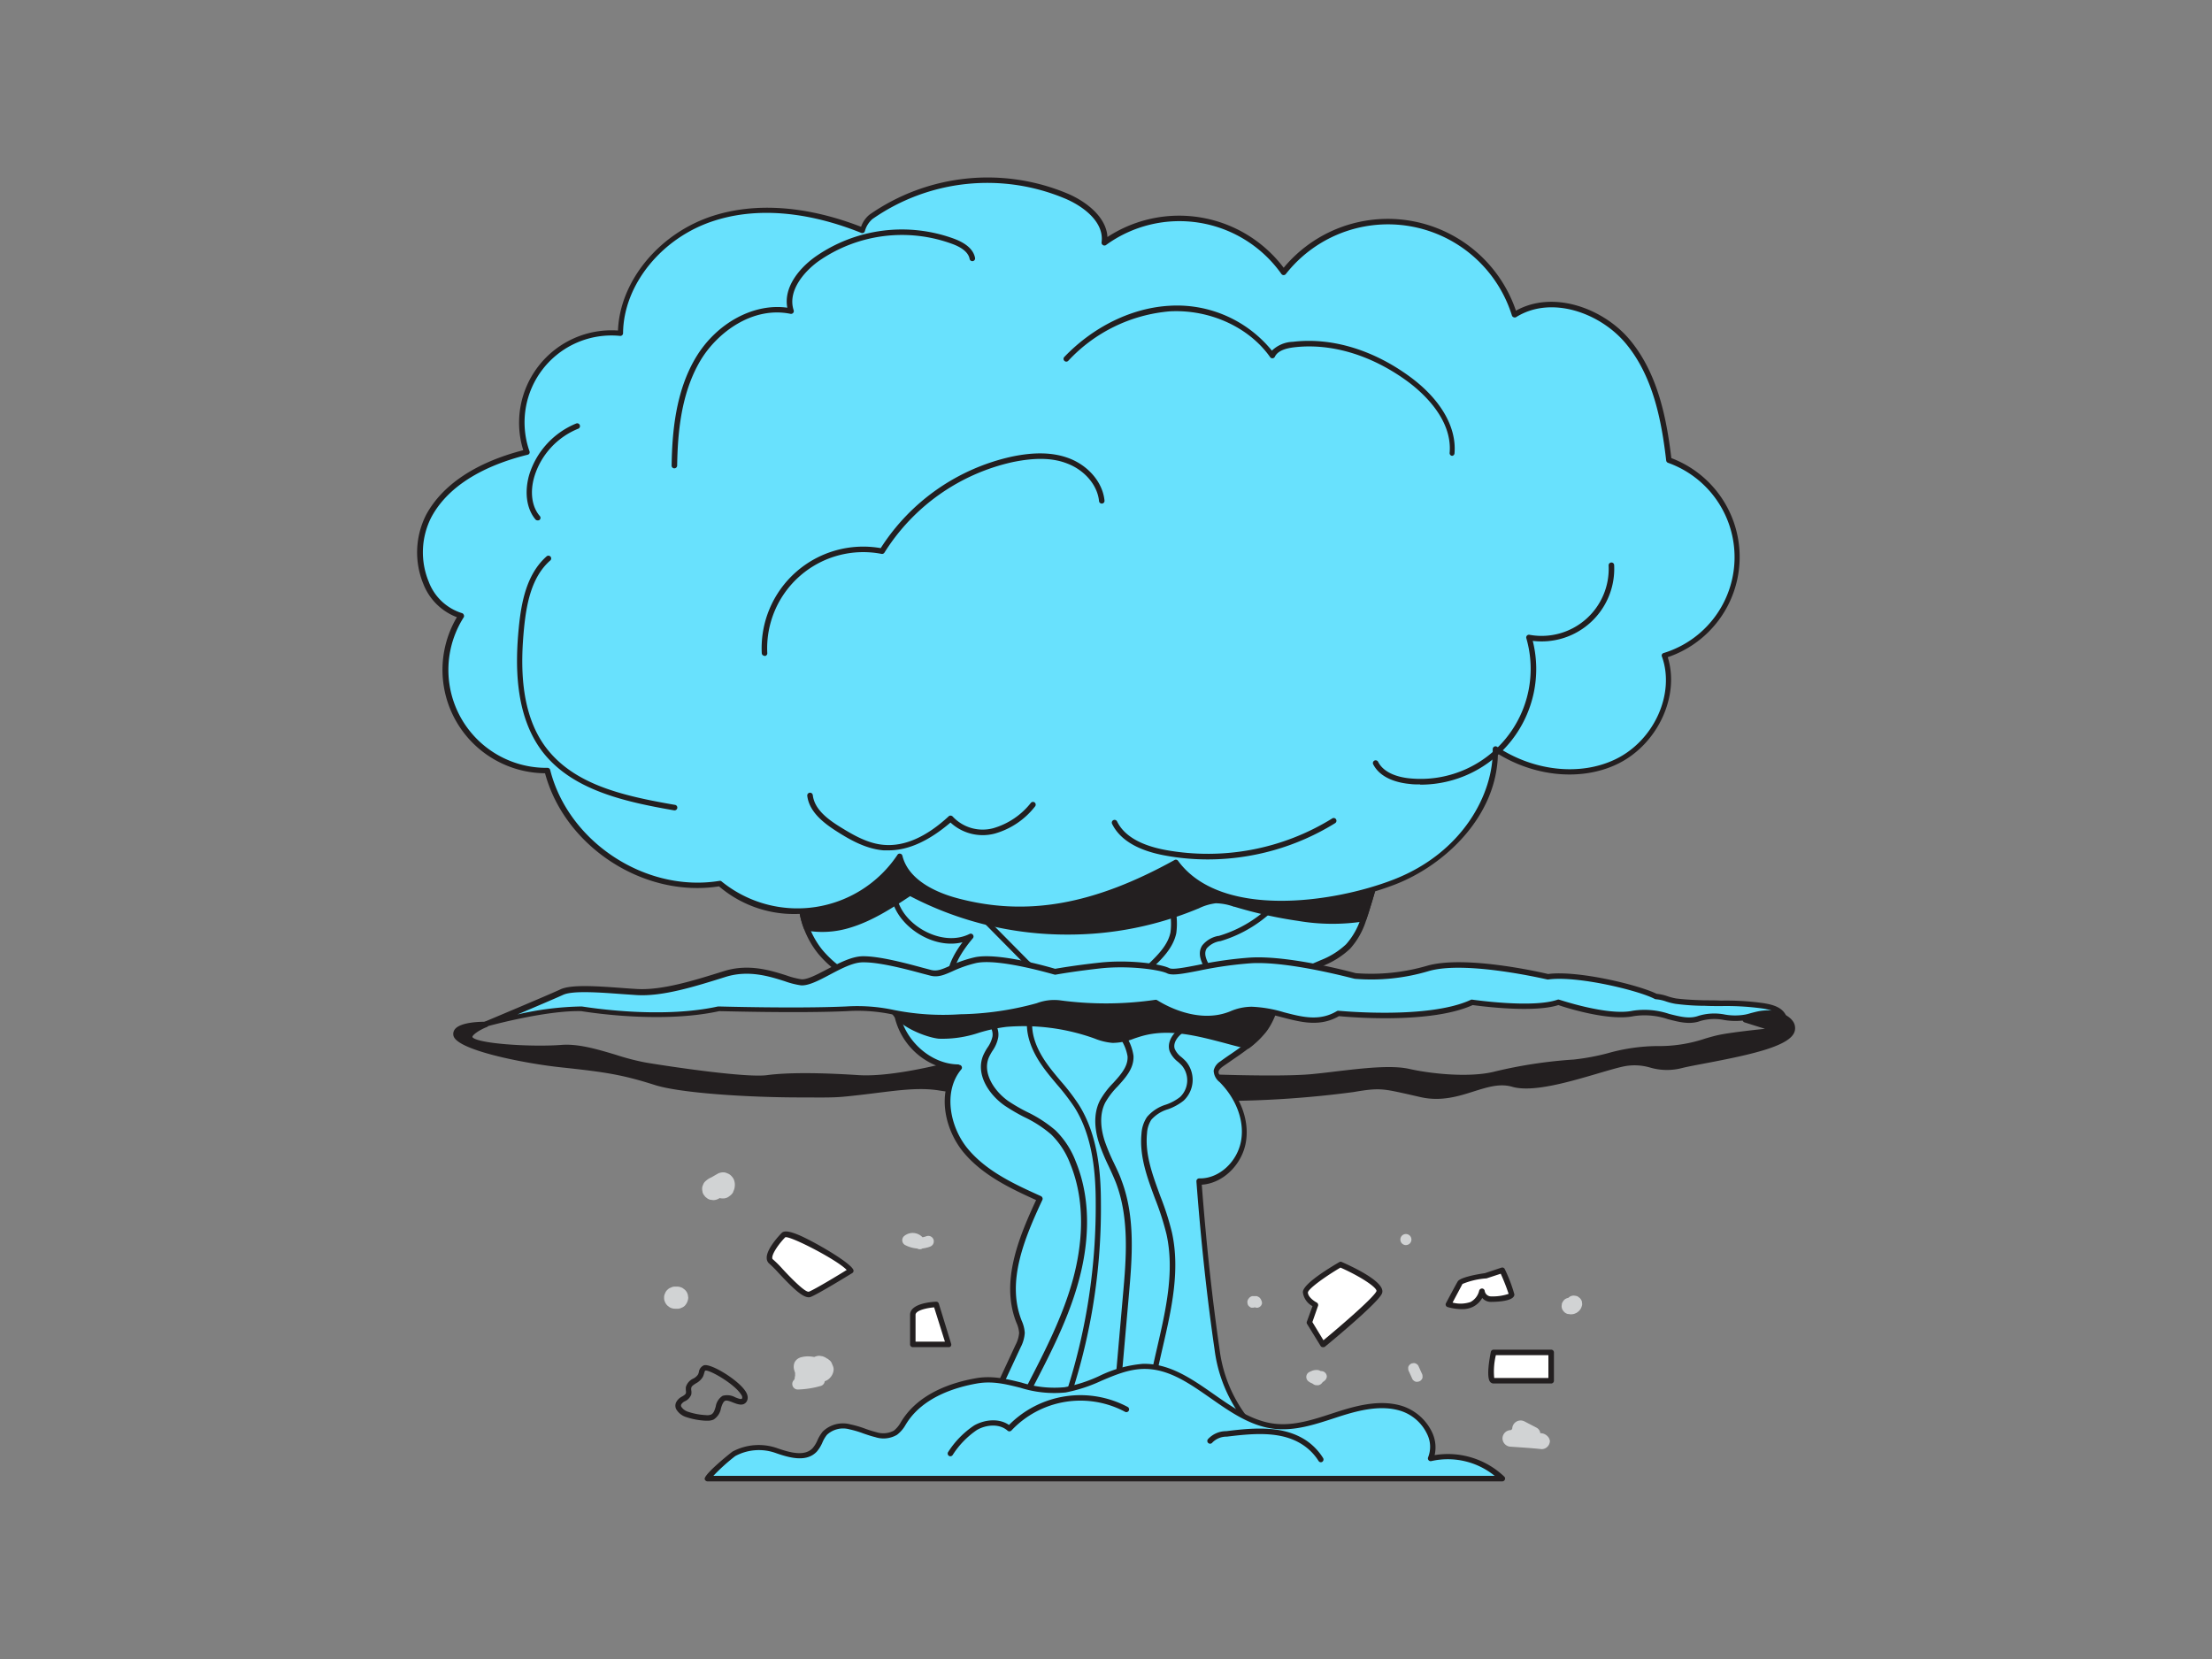 <svg xmlns="http://www.w3.org/2000/svg" viewBox="0 0 400 300"><rect x="0" y="0" width="400" height="300" fill="#808080" stroke="none"/><g id="_376_explosion_flatline" data-name="#376_explosion_flatline"><path d="M217.61,194.72s13.89.56,19.71,0,13.32-1.88,17.45-.94,11.27,1.61,15.77.43a82.78,82.78,0,0,1,14.08-2.12c4.69-.37,9.95-2.63,15-2.44s8.63-1.5,11.45-2.06,10.51-1.32,10.51-1.32l-6-1.87-.19-2.15s9.39.64,8.64,4-15.58,5.26-20.09,6.39-6-1.13-10.13-.38-15.31,5.2-20.28,3.75-9.76,3.38-16.51,1.88-6.95-1.88-12.39-.94-23.84,2.28-29.47,1.23S217.61,194.72,217.61,194.72Z" fill="#231f20"/><path d="M221.68,199.09a40.67,40.67,0,0,1-6.6-.39c-1.1-.21-2.36-.56-2.41-1.47-.07-1.32,3-2.44,4.79-3l.17,0c.14,0,13.92.56,19.64,0,1.33-.13,2.75-.29,4.19-.47,5-.59,10.16-1.2,13.42-.46,3.7.84,10.89,1.66,15.53.44a84,84,0,0,1,14.17-2.14,41.71,41.71,0,0,0,6.1-1.13,33.9,33.9,0,0,1,9-1.31,26,26,0,0,0,8.72-1.37c.93-.27,1.8-.52,2.62-.68,1.83-.37,5.63-.81,8.14-1.07l-3.69-1.16a.51.51,0,0,1-.35-.43l-.19-2.14a.5.5,0,0,1,.15-.4.49.49,0,0,1,.39-.15c.71.05,7,.54,8.69,2.84a2.15,2.15,0,0,1,.4,1.79c-.61,2.72-7.68,4.28-16.17,5.89-1.76.33-3.29.62-4.29.87a10.81,10.81,0,0,1-5.7-.1,10,10,0,0,0-4.46-.27c-1.16.21-2.89.72-4.9,1.31-5.31,1.56-11.92,3.51-15.6,2.43-2.23-.64-4.41.05-6.93.84-2.76.88-5.89,1.86-9.56,1.05l-2.36-.54c-4.52-1-5.21-1.19-9.84-.39A184.62,184.62,0,0,1,221.68,199.09Zm-8-1.9a3.37,3.37,0,0,0,1.59.52c5.59,1,24.08-.33,29.29-1.23,4.83-.83,5.65-.64,10.23.41l2.35.53c3.41.76,6.28-.15,9.05-1,2.57-.81,5-1.57,7.5-.85,3.41,1,10.14-1,15.05-2.43,2-.6,3.79-1.11,5-1.33a10.94,10.94,0,0,1,4.86.27,9.86,9.86,0,0,0,5.24.11c1-.26,2.57-.55,4.35-.89,5.19-1,14.86-2.82,15.37-5.11a1.13,1.13,0,0,0-.22-1c-1.11-1.48-5.27-2.18-7.38-2.39l.11,1.22,5.69,1.78a.5.5,0,0,1-.1,1c-.08,0-7.71.76-10.47,1.31-.77.15-1.62.4-2.53.66a27.26,27.26,0,0,1-9,1.41,33.26,33.26,0,0,0-8.71,1.28,43,43,0,0,1-6.25,1.16,82.46,82.46,0,0,0-14,2.11c-4.82,1.26-12.21.43-16-.43-3.1-.7-8.17-.1-13.08.48-1.45.17-2.88.34-4.21.47-5.55.53-18.52.05-19.7,0-2,.62-3.9,1.55-4,2Z" fill="#231f20"/><path d="M171.24,192.59s-9.57,2.63-16,2.26-12.58-.49-16.52,0-17.64-1.54-22.15-2.29-10.32-3.53-15-3.17-13.52,0-16-1.14,2.06-3,2.06-3-5.58-.09-5.23,1.88,11,4.51,18.94,5.35,11,1.27,17.17,3.24,26.61,2.62,33.93,1.94,12.67-1.94,17.6-1.1a92.2,92.2,0,0,0,11.12,1l-11.12-6" fill="#231f20"/><path d="M144.66,198.45c-9.22,0-21.61-.77-26.22-2.24-6.07-1.93-9.14-2.36-17.08-3.21-6.52-.7-18.9-3.11-19.37-5.76a1.38,1.38,0,0,1,.32-1.18c1.13-1.32,5-1.3,5.41-1.29a.5.5,0,0,1,.19,1c-1.29.53-2.48,1.37-2.48,1.74,0,.07.13.2.43.34,2.2,1,10.71,1.48,15.71,1.1,3.05-.23,6.48.8,9.8,1.79a43.58,43.58,0,0,0,5.33,1.39c4.84.81,18.24,2.79,22,2.29,3.52-.47,9.11-.49,16.62,0,5.2.31,12.68-1.45,15-2l-.48-.26a.51.51,0,0,1-.2-.68.49.49,0,0,1,.67-.2l11.13,6a.5.5,0,0,1,.24.57.5.5,0,0,1-.49.37,92.78,92.78,0,0,1-11.2-1c-3.43-.59-7-.14-11.55.43-1.86.23-3.79.47-5.91.67S147.81,198.45,144.66,198.45Zm-56.78-9.07A81.06,81.06,0,0,0,101.47,192c8,.86,11.12,1.3,17.27,3.26,6,1.9,26.23,2.62,33.73,1.92,2.11-.19,4-.43,5.89-.67,4.44-.55,8.27-1,11.84-.42a83.85,83.85,0,0,0,8.88.9l-7.5-4a.56.56,0,0,1-.2.12c-.4.1-9.73,2.65-16.12,2.27-7.45-.44-13-.43-16.42,0-4.7.62-22.12-2.26-22.3-2.29a48.68,48.68,0,0,1-5.46-1.42c-3.23-1-6.57-2-9.44-1.75A68.76,68.76,0,0,1,87.88,189.38Zm-2.34-3.49a4.58,4.58,0,0,0-2.47.82.38.38,0,0,0-.09.35c.06.35.72.78,1.82,1.25a1.13,1.13,0,0,1-.37-.85A2.3,2.3,0,0,1,85.54,185.89Z" fill="#231f20"/><path d="M247.26,164.09c-.2.66-.41,1.33-.64,2a13.29,13.29,0,0,1-2.82,5,14.76,14.76,0,0,1-4.73,3c-1.29.57-2.6,1.1-3.92,1.58a57.46,57.46,0,0,1-5.73,1.77c1.89,2.59,1,6.38-1,8.88a16.42,16.42,0,0,1-2.93,2.78c-1.46,1.13-3,2.13-4.53,3.23a2.1,2.1,0,0,0-1,1.32c-.07.66.47,1.21.94,1.68,2.81,2.84,4.65,6.89,4,10.84s-4.1,7.52-8.1,7.44c.77,10.13,1.81,20.31,3.27,30.36a25.77,25.77,0,0,0,12.16,18.8,6.24,6.24,0,0,1,2.1,1.89c-18.52,0-37,.37-55.61.37-2.83.1-5.67.23-8.5.32,3.6-.6,5.66-4.33,7.19-7.65q3.33-7.14,6.64-14.28a6,6,0,0,0,.71-2.41,7.1,7.1,0,0,0-.65-2.36c-2.64-7.16.65-15,3.89-21.91-4.93-2.23-10-4.59-13.47-8.78s-4.58-10.77-1.11-14.92c-5.43.06-10.26-4.52-11.28-9.75a9.92,9.92,0,0,1,0-4.27,21.12,21.12,0,0,1-2.5-.33,19.22,19.22,0,0,1-11.4-6.61,16,16,0,0,1-2.44-4.32,14.67,14.67,0,0,1,0-10.73l2.69-8.07c2.17-6,6.8-10.86,12.17-14.28s11.5-5.49,17.66-7.11c11.65-3.09,23.89-4.7,35.79-2.75s23.46,7.72,30.75,17.32a20.93,20.93,0,0,1,4.2,8.64C250,155.24,248.6,159.77,247.26,164.09Z" fill="#68e1fd"/><path d="M170.25,265.87a.5.5,0,0,1-.5-.45.5.5,0,0,1,.42-.54c3.26-.55,5.2-3.87,6.82-7.37q3.33-7.14,6.64-14.28a5.69,5.69,0,0,0,.66-2.2,5.48,5.48,0,0,0-.49-1.85l-.13-.33c-2.6-7.07.34-14.65,3.69-21.84-4.61-2.09-9.73-4.5-13.19-8.71-3.19-3.91-4.74-10.25-1.69-14.78a12.59,12.59,0,0,1-10.8-10.11,10.35,10.35,0,0,1-.07-3.92,19.08,19.08,0,0,1-2-.29,19.62,19.62,0,0,1-11.7-6.79A16.48,16.48,0,0,1,145.4,168a15.23,15.23,0,0,1,0-11.1l2.68-8c2-5.59,6.42-10.75,12.37-14.54s12.63-5.81,17.8-7.17c13.58-3.61,25.36-4.51,36-2.76,12.89,2.1,24.22,8.48,31.07,17.51a21.25,21.25,0,0,1,4.29,8.85c.85,4.67-.61,9.38-1.89,13.53-.2.66-.42,1.34-.65,2a13.84,13.84,0,0,1-2.93,5.24,15.35,15.35,0,0,1-4.89,3.09c-1.32.58-2.65,1.12-4,1.59-1.67.61-3.39,1.15-5.11,1.61,1.53,2.78.52,6.48-1.4,8.88a16.73,16.73,0,0,1-3,2.87c-.83.65-1.72,1.26-2.58,1.85-.66.46-1.31.91-2,1.38-.37.28-.77.6-.81,1s.42.9.79,1.28c3.21,3.24,4.77,7.45,4.18,11.27-.65,4.21-4.19,7.62-8,7.85.83,10.86,1.89,20.61,3.22,29.8a25.29,25.29,0,0,0,11.92,18.44,6.81,6.81,0,0,1,2.26,2,.49.49,0,0,1,0,.52.48.48,0,0,1-.44.27c-9.25,0-18.66.09-27.76.18s-18.56.19-27.85.19l-3.56.14-4.92.18Zm3.2-73.31a.49.49,0,0,1,.45.29.47.47,0,0,1-.07.53c-3.34,4-2.05,10.4,1.12,14.28,3.42,4.18,8.66,6.55,13.29,8.64a.53.53,0,0,1,.26.29.46.46,0,0,1,0,.38c-3.34,7.14-6.4,14.68-3.87,21.53l.12.32a6.26,6.26,0,0,1,.56,2.2,6.48,6.48,0,0,1-.75,2.63l-6.65,14.28c-1.26,2.74-2.73,5.38-4.87,6.84l2.13-.08,3.58-.14c9.31,0,18.74-.09,27.86-.19,8.75-.08,17.79-.17,26.7-.18a6.29,6.29,0,0,0-1.28-1,26.23,26.23,0,0,1-12.4-19.16c-1.36-9.36-2.44-19.3-3.28-30.39a.49.49,0,0,1,.14-.38.48.48,0,0,1,.37-.16c3.61.1,7-3.08,7.6-7,.54-3.5-.92-7.39-3.91-10.41a2.73,2.73,0,0,1-1.08-2.08,2.59,2.59,0,0,1,1.21-1.67c.65-.48,1.31-.94,2-1.4.85-.59,1.73-1.19,2.54-1.83A15.82,15.82,0,0,0,228,186c1.82-2.28,2.75-5.86,1-8.28a.47.47,0,0,1-.07-.46.5.5,0,0,1,.35-.31c1.91-.49,3.82-1.08,5.68-1.76,1.28-.46,2.58-1,3.89-1.57a14.13,14.13,0,0,0,4.57-2.87,13,13,0,0,0,2.71-4.86c.23-.66.43-1.32.63-2h0c1.26-4,2.68-8.62,1.87-13.05a20.23,20.23,0,0,0-4.11-8.43c-6.7-8.82-17.79-15.06-30.43-17.13-10.5-1.72-22.14-.82-35.58,2.74-5.11,1.35-11.72,3.36-17.52,7.05s-10,8.66-12,14l-2.69,8.06a14.27,14.27,0,0,0,0,10.39,15.33,15.33,0,0,0,2.36,4.19,18.61,18.61,0,0,0,11.1,6.43,20.81,20.81,0,0,0,2.45.32.47.47,0,0,1,.36.2.51.51,0,0,1,.09.41,9.42,9.42,0,0,0,0,4.06c1,5.18,5.79,9.35,10.69,9.35Z" fill="#231f20"/><path d="M163.61,166.12c2.86,3.38,8,5.16,11.92,3.22-2.43,2.86-5,6.85-3.05,10.07,1,1.66,2.91,2.49,4.55,3.51s3.25,2.7,3,4.61c-.2,1.3-1.2,2.3-1.71,3.51-1.3,3.07,1,6.56,3.69,8.47s6,3,8.47,5.27a15.3,15.3,0,0,1,3.57,5.48c2.7,6.58,2.42,14.07.59,20.93s-5.11,13.24-8.37,19.55l-6.05,11.71q14.63.6,29.25.54l-1.84-1.36c-1.28-12.95,6.63-25.85,3.83-38.56-1.35-6.1-5.14-11.83-4.51-18.06a5.6,5.6,0,0,1,.87-2.71c1.36-1.88,4.17-2,5.91-3.52a4.66,4.66,0,0,0,.38-6.37c-.72-.81-1.76-1.4-2.12-2.43-.48-1.36.53-2.84,1.74-3.63s2.67-1.18,3.85-2a6.09,6.09,0,0,0,1.92-7.21c-.87-1.94-2.82-4-1.68-5.82a4.58,4.58,0,0,1,2.7-1.53,23,23,0,0,0,13-9.9,17.36,17.36,0,0,0,1-16.05,22,22,0,0,0-6.3-7.38A28.93,28.93,0,0,0,214.05,130c-10.05-1.28-19.57,4.17-29.41,6.57-6.14,1.5-12.57,1.57-16.42,7-3.29,4.67-8.07,12.83-6.53,18.87A9.1,9.1,0,0,0,163.61,166.12Z" fill="#68e1fd"/><path d="M206.6,263.49c-8.78,0-17.66-.18-26.43-.54a.49.49,0,0,1-.41-.25.48.48,0,0,1,0-.48l6-11.71c3.2-6.2,6.51-12.6,8.34-19.45,1.41-5.32,2.46-13.21-.57-20.61a14.73,14.73,0,0,0-3.45-5.31,21.68,21.68,0,0,0-4.86-3.14,33.68,33.68,0,0,1-3.56-2.08c-2.86-2-5.29-5.69-3.86-9.08a10,10,0,0,1,.77-1.4,5.4,5.4,0,0,0,.9-2c.3-2-2-3.67-2.73-4.11l-1-.62a9.54,9.54,0,0,1-3.69-3.06c-1.46-2.42-.79-5.53,2-9.26-4,1-8.4-1.12-10.81-4h0a9.63,9.63,0,0,1-2-3.83c-1.61-6.33,3.45-14.8,6.61-19.28s8-5.47,13-6.46c1.21-.24,2.47-.49,3.69-.78,3.06-.75,6.15-1.82,9.14-2.85,6.61-2.28,13.44-4.63,20.45-3.74A29.48,29.48,0,0,1,228.53,136a22.16,22.16,0,0,1,6.44,7.55,17.74,17.74,0,0,1-1,16.52,23.62,23.62,0,0,1-13.32,10.13l-.1,0a4.07,4.07,0,0,0-2.33,1.29c-.69,1.09.08,2.41.89,3.81.29.51.59,1,.83,1.54a6.59,6.59,0,0,1-2.09,7.81,11.3,11.3,0,0,1-2.13,1.15,12.25,12.25,0,0,0-1.73.9c-1.06.69-1.93,1.95-1.55,3a3.86,3.86,0,0,0,1.21,1.47,10.16,10.16,0,0,1,.82.78,5.17,5.17,0,0,1-.43,7.08,9.73,9.73,0,0,1-2.84,1.56,6.45,6.45,0,0,0-3,1.89,5,5,0,0,0-.78,2.46c-.39,3.87,1,7.51,2.4,11.36a49.46,49.46,0,0,1,2.1,6.55c1.53,6.92-.1,14-1.67,20.82-1.33,5.77-2.7,11.73-2.17,17.57l1.66,1.22a.52.52,0,0,1,.18.56.51.51,0,0,1-.47.35ZM181,262c8.94.36,18,.53,26.93.51l-.63-.46a.52.52,0,0,1-.2-.35c-.6-6.08.81-12.19,2.17-18.11,1.55-6.73,3.15-13.68,1.67-20.39a49.27,49.27,0,0,0-2.06-6.41c-1.41-3.79-2.87-7.7-2.46-11.81a6,6,0,0,1,1-3,7.28,7.28,0,0,1,3.42-2.23,8.71,8.71,0,0,0,2.56-1.38,4.17,4.17,0,0,0,.34-5.66,8,8,0,0,0-.73-.7,4.71,4.71,0,0,1-1.49-1.89c-.58-1.65.6-3.35,1.94-4.22a14.44,14.44,0,0,1,1.87-1,10.66,10.66,0,0,0,1.95-1.05,5.55,5.55,0,0,0,1.77-6.59c-.22-.47-.49-.94-.78-1.45-.89-1.52-1.89-3.25-.87-4.84a4.83,4.83,0,0,1,2.87-1.72l.1,0a22.59,22.59,0,0,0,12.76-9.68,16.74,16.74,0,0,0,1-15.57,21.35,21.35,0,0,0-6.16-7.21A28.56,28.56,0,0,0,214,130.5c-6.78-.86-13.5,1.46-20,3.7-3,1-6.13,2.11-9.23,2.87-1.25.3-2.51.55-3.74.79-4.85.95-9.43,1.84-12.39,6s-8,12.53-6.46,18.46A8.6,8.6,0,0,0,164,165.8h0c2.55,3,7.48,5,11.32,3.09a.48.48,0,0,1,.61.14.5.5,0,0,1,0,.63c-3.38,4-4.39,7.18-3,9.49a8.7,8.7,0,0,0,3.33,2.72c.36.21.71.41,1.06.63,1.08.68,3.57,2.54,3.19,5.11a6.36,6.36,0,0,1-1,2.36,9.39,9.39,0,0,0-.7,1.26c-1.16,2.75.89,6,3.51,7.87a31.45,31.45,0,0,0,3.46,2,23.29,23.29,0,0,1,5.08,3.3,15.66,15.66,0,0,1,3.68,5.66c3.14,7.66,2.07,15.78.61,21.25-1.85,7-5.18,13.41-8.41,19.65Z" fill="#231f20"/><path d="M172.77,159.06c.5,2.4,2.3,4.28,4,6l8.84,8.94a7.22,7.22,0,0,1,2.21,3.32c.43,2-.95,4-1.46,6-.8,3.11.52,6.4,2.36,9s4.2,4.89,5.91,7.61c3.24,5.13,3.88,11.46,3.93,17.53a108.77,108.77,0,0,1-7.18,39.69,66.26,66.26,0,0,0,10.29-1.57l1.87-21.34c.61-6.93,1.18-14.13-1.3-20.63-.9-2.38-2.2-4.6-3-7s-1.06-5.18.1-7.45c1.5-2.92,5.23-4.92,5-8.21s-4.3-5.71-3.43-8.85a6.23,6.23,0,0,1,2-2.66l4.87-4.59c1.87-1.76,3.83-3.68,4.35-6.19.44-2.17-.28-4.38-.69-6.55s-.42-4.69,1.11-6.28c1.21-1.26,3.09-1.65,4.36-2.83,2.14-2,1.75-5.73-.15-7.95s-4.84-3.26-7.7-3.88c-4.26-.93-9.34-.92-12.27,2.31-1.48,1.63-2.79,4.18-5,3.83-1.11-.18-1.91-1.11-2.8-1.81C181.55,139.62,171.25,151.91,172.77,159.06Z" fill="#68e1fd"/><path d="M191.41,257.71a.51.51,0,0,1-.4-.2A.49.49,0,0,1,191,257a109,109,0,0,0,7.14-39.51c0-5.26-.52-12-3.85-17.27a40.09,40.09,0,0,0-3.19-4.15c-.92-1.1-1.88-2.23-2.71-3.44-1.62-2.32-3.36-5.85-2.44-9.45a17.08,17.08,0,0,1,.71-2,6.6,6.6,0,0,0,.75-3.74,6.79,6.79,0,0,0-2.08-3.07l-8.84-8.95c-1.61-1.63-3.61-3.65-4.16-6.27h0c-.95-4.48,2.52-11.07,7.42-14.12,3.45-2.14,6.88-2.1,9.67.1.22.17.42.35.63.53a4.27,4.27,0,0,0,1.94,1.18c1.39.22,2.43-1.09,3.52-2.48.33-.41.65-.83,1-1.19,3.45-3.81,9.47-3.19,12.75-2.47,2.39.52,5.81,1.5,8,4,2,2.35,2.52,6.38.11,8.64a9.51,9.51,0,0,1-2.22,1.42,8,8,0,0,0-2.13,1.39c-1.15,1.21-1.48,3.17-1,5.84.09.45.18.9.28,1.34a13.17,13.17,0,0,1,.41,5.41c-.57,2.75-2.74,4.81-4.49,6.45l-4.88,4.59a5.8,5.8,0,0,0-1.82,2.44c-.41,1.49.54,2.89,1.54,4.38a8.74,8.74,0,0,1,1.91,4.31c.12,2.25-1.39,3.92-2.86,5.54a14.21,14.21,0,0,0-2.24,2.92c-1.21,2.36-.71,5.14-.07,7.06a35.57,35.57,0,0,0,1.63,3.87c.47,1,1,2.06,1.37,3.13,2.57,6.74,1.91,14.23,1.33,20.85l-1.88,21.35a.5.5,0,0,1-.38.44,67.16,67.16,0,0,1-10.36,1.58ZM173.25,159c.5,2.33,2.38,4.24,3.9,5.78l8.84,8.94a7.6,7.6,0,0,1,2.35,3.57,7.47,7.47,0,0,1-.8,4.32,15.22,15.22,0,0,0-.67,1.89c-.83,3.23.79,6.48,2.29,8.63.81,1.17,1.75,2.29,2.66,3.37a38.34,38.34,0,0,1,3.26,4.26c3.47,5.5,4,12.4,4,17.79a108.48,108.48,0,0,1-6.93,39.14,66,66,0,0,0,9.07-1.41l1.84-21c.58-6.51,1.22-13.88-1.26-20.4-.4-1-.88-2.06-1.35-3.06a37.91,37.91,0,0,1-1.67-4c-.7-2.1-1.24-5.16.13-7.83a15.13,15.13,0,0,1,2.39-3.15c1.39-1.53,2.7-3,2.6-4.81a8.08,8.08,0,0,0-1.74-3.8c-1.09-1.61-2.21-3.27-1.67-5.21a6.53,6.53,0,0,1,2.1-2.89l4.87-4.59c2-1.91,3.73-3.67,4.2-5.94a12.11,12.11,0,0,0-.41-5c-.1-.45-.19-.91-.28-1.36-.57-3-.15-5.27,1.24-6.72a8.67,8.67,0,0,1,2.39-1.59,8.44,8.44,0,0,0,2-1.26c2-1.84,1.48-5.3-.19-7.26-2-2.31-5.18-3.23-7.42-3.72-3.07-.66-8.68-1.27-11.8,2.17-.32.35-.63.74-.95,1.14-1.16,1.49-2.48,3.17-4.46,2.84a4.83,4.83,0,0,1-2.43-1.41l-.6-.5c-3.28-2.59-6.75-1.13-8.52,0-4.58,2.85-7.84,8.95-7,13.06Z" fill="#231f20"/><path d="M247.26,164.09c-.2.66-.41,1.33-.64,2a37,37,0,0,1-11.83-.1,76.2,76.2,0,0,1-11.37-2.53,10.4,10.4,0,0,0-3.55-.68,10.77,10.77,0,0,0-3.48,1,61.33,61.33,0,0,1-51.84-2.35c-3.48,2.31-7,4.64-11,5.83a16.5,16.5,0,0,1-7.64.48,14.67,14.67,0,0,1,0-10.73l2.69-8.07c2.17-6,6.8-10.86,12.17-14.28s11.5-5.49,17.66-7.11c11.65-3.09,23.89-4.7,35.79-2.75s23.46,7.72,30.75,17.32a20.93,20.93,0,0,1,4.2,8.64C250,155.24,248.6,159.77,247.26,164.09Z" fill="#231f20"/><path d="M193,169a61.12,61.12,0,0,1-28.42-6.95c-3.23,2.14-6.88,4.53-10.93,5.73a16.91,16.91,0,0,1-7.87.49.49.49,0,0,1-.38-.31,15.23,15.23,0,0,1,0-11.1l2.68-8c2-5.59,6.42-10.75,12.37-14.54s12.63-5.81,17.8-7.17c13.58-3.61,25.36-4.51,36-2.76,12.89,2.1,24.22,8.48,31.07,17.51a21.25,21.25,0,0,1,4.29,8.85c.85,4.67-.61,9.38-1.89,13.53-.2.66-.42,1.34-.65,2a.49.49,0,0,1-.38.33,37.12,37.12,0,0,1-12-.09,77.42,77.42,0,0,1-11.45-2.55l-.1,0a10,10,0,0,0-3.28-.63,9.61,9.61,0,0,0-3.1.93l-.21.08A60.83,60.83,0,0,1,193,169Zm-28.45-8a.46.46,0,0,1,.23.06,60.53,60.53,0,0,0,51.42,2.33l.2-.09a10.66,10.66,0,0,1,3.44-1,10.53,10.53,0,0,1,3.63.67l.1,0a76.27,76.27,0,0,0,11.29,2.52,36.76,36.76,0,0,0,11.38.15c.19-.56.37-1.13.54-1.69h0c1.26-4,2.68-8.62,1.87-13.05a20.23,20.23,0,0,0-4.11-8.43c-6.7-8.82-17.79-15.06-30.43-17.13-10.5-1.72-22.14-.82-35.58,2.74-5.11,1.35-11.72,3.36-17.52,7.05s-10,8.66-12,14l-2.69,8.06a14.24,14.24,0,0,0-.11,10.13,16.1,16.1,0,0,0,7.13-.52c4-1.19,7.67-3.62,10.9-5.77A.57.57,0,0,1,164.55,161Zm82.07,5.11h0Z" fill="#231f20"/><path d="M129.15,39.46c-9.11,2.9-16.83,11.27-16.91,20.84a16.21,16.21,0,0,0-17,21.44C88.2,83.49,81,86.9,77.51,93.29s-1.13,16.09,5.87,18.06a18.2,18.2,0,0,0,15.56,28c3.36,13.25,17.76,22.66,31.24,20.42,9.3,8.4,26.12,5.86,32.51-4.92,1.1,4.46,5.9,6.88,10.33,8.06,14.3,3.81,27.11-.06,39.58-7,8,10.95,28.71,7.76,39.48,3.6,10-3.87,18.57-13.34,18.27-24.08,6.39,4.27,15,5.66,21.91,2.31s11.26-12,8.66-19.19a18.62,18.62,0,0,0,.82-35.35c-.88-7.61-2.5-15.53-7.41-21.42s-14-8.93-20.5-4.85a24,24,0,0,0-41.74-7.67c-6.66-10.36-22.72-13-32.37-5.37.53-3.82-3.21-6.83-6.74-8.37a36.85,36.85,0,0,0-35.45,3.7A5.28,5.28,0,0,0,156,41.69C147.55,38.3,138,36.65,129.15,39.46Z" fill="#68e1fd"/><path d="M143.89,165.28a20.85,20.85,0,0,1-13.87-5c-13.6,2.13-27.88-7.16-31.46-20.45a18.7,18.7,0,0,1-15.94-28.22,10.5,10.5,0,0,1-6.06-6,15,15,0,0,1,.51-12.54c2.94-5.42,9-9.45,17.55-11.66a16.72,16.72,0,0,1,17.13-21.64c.35-9,7.52-17.67,17.25-20.76h0c7.78-2.47,17-1.76,26.71,2a4.88,4.88,0,0,1,1.53-2.2,37.33,37.33,0,0,1,35.94-3.75c3.42,1.49,6.89,4.27,7.08,7.8a23.69,23.69,0,0,1,31.87,5.56,24.47,24.47,0,0,1,42,7.76c6.85-3.82,15.94-.33,20.6,5.28,5.06,6.07,6.64,14.19,7.5,21.38a19.12,19.12,0,0,1-.65,36c2.22,7.06-1.85,15.8-9.08,19.31-6.41,3.1-14.8,2.36-21.63-1.84-.19,11.36-9.65,20.17-18.59,23.63a59.56,59.56,0,0,1-21,3.9c-8.66-.06-15.16-2.59-18.84-7.32-14.72,8.07-26.94,10.17-39.57,6.81-3.2-.86-8.58-2.92-10.35-7.38a21.66,21.66,0,0,1-14.94,9A24.68,24.68,0,0,1,143.89,165.28Zm-13.71-6a.46.46,0,0,1,.33.13,21.74,21.74,0,0,0,31.76-4.8.46.46,0,0,1,.5-.24.49.49,0,0,1,.41.37c1.15,4.69,6.74,6.84,10,7.7,12.47,3.32,24.56,1.19,39.21-6.92a.49.49,0,0,1,.64.14c7.67,10.48,27.93,7.66,38.9,3.42,12.65-4.88,18.17-15.65,18-23.59a.51.51,0,0,1,.25-.46.49.49,0,0,1,.52,0c6.68,4.44,15.08,5.33,21.42,2.27,7-3.37,10.82-11.88,8.41-18.57a.48.48,0,0,1,0-.39.5.5,0,0,1,.3-.25,18.12,18.12,0,0,0,.8-34.4.51.51,0,0,1-.33-.42c-.83-7.12-2.34-15.21-7.31-21.16-4.52-5.44-13.4-8.8-19.85-4.75a.49.49,0,0,1-.44,0,.48.48,0,0,1-.3-.32,23.48,23.48,0,0,0-40.87-7.5.5.5,0,0,1-.81,0A22.58,22.58,0,0,0,200,44.31a.48.48,0,0,1-.56,0,.5.5,0,0,1-.24-.5c.48-3.5-3-6.34-6.45-7.84a36.29,36.29,0,0,0-35,3.65,4.43,4.43,0,0,0-1.36,2.2.5.5,0,0,1-.26.29.55.55,0,0,1-.4,0c-6.73-2.71-16.8-5.3-26.49-2.22h0c-9.53,3-16.5,11.59-16.57,20.36a.48.48,0,0,1-.17.37.47.47,0,0,1-.38.12A15.72,15.72,0,0,0,95.74,81.58a.51.51,0,0,1,0,.4.45.45,0,0,1-.32.25C89.43,83.7,81.57,86.86,78,93.53a13.94,13.94,0,0,0-.47,11.67,9.4,9.4,0,0,0,6,5.67.49.49,0,0,1,.33.3.48.48,0,0,1,0,.45,17.71,17.71,0,0,0,15.14,27.23h0a.5.5,0,0,1,.49.38c3.31,13.08,17.35,22.26,30.67,20.05Zm-1-119.81h0Z" fill="#231f20"/><path d="M229.22,177.93a1.9,1.9,0,0,1,.9.72c1.43,2.1-.37,6-1.7,7.69a16.42,16.42,0,0,1-2.93,2.78c-6.47-1.48-12.86-4-19.13-2.24-1.7.48-3.36,1.28-5.12,1.21a12.71,12.71,0,0,1-3.56-.92,38.12,38.12,0,0,0-15.75-2c-4,.35-8.22,2.54-12.15,2.14-2.84-.29-10.92-3.56-7.85-7.68a4.85,4.85,0,0,1,3.73-1.69,27.16,27.16,0,0,1,4.21.41c4.36.51,8.74-.4,13.11-.63,8.7-.45,17.33,1.77,26,1.81a82.1,82.1,0,0,0,13.54-1.28C224.16,178,227.42,177.14,229.22,177.93Z" fill="#231f20"/><path d="M225.49,189.62h-.11c-1.31-.3-2.61-.64-3.91-1-5.19-1.36-10.1-2.65-15-1.26-.45.13-.9.28-1.35.43a10.9,10.9,0,0,1-3.93.8,11.05,11.05,0,0,1-3.25-.79l-.45-.16A37.91,37.91,0,0,0,182,185.69a29,29,0,0,0-4.93,1.05,20.68,20.68,0,0,1-7.31,1.09c-2.31-.24-7.47-2.22-8.7-5a3.33,3.33,0,0,1,.5-3.46,5.31,5.31,0,0,1,4.11-1.89,17.72,17.72,0,0,1,3.11.25l1.18.17a40.59,40.59,0,0,0,8.74-.27c1.4-.14,2.85-.29,4.29-.36a85.25,85.25,0,0,1,14.4.87,105.12,105.12,0,0,0,11.66.93,86.38,86.38,0,0,0,13.46-1.27l1-.18c1.84-.36,4.35-.85,6-.13h0a2.52,2.52,0,0,1,1.12.9c1.68,2.48-.48,6.73-1.73,8.28a16.73,16.73,0,0,1-3,2.87A.51.51,0,0,1,225.49,189.62Zm-14.56-3.85a43.35,43.35,0,0,1,10.79,1.89c1.22.32,2.43.64,3.65.92A15.54,15.54,0,0,0,228,186c1.19-1.49,3-5.21,1.68-7.1a1.52,1.52,0,0,0-.69-.54h0c-1.34-.59-3.78-.12-5.39.19-.37.07-.7.14-1,.18A86.61,86.61,0,0,1,209,180.05a104,104,0,0,1-11.76-.94,85.66,85.66,0,0,0-14.24-.87c-1.41.08-2.85.22-4.24.37a41.85,41.85,0,0,1-9,.26l-1.21-.16a15.36,15.36,0,0,0-2.92-.25,4.3,4.3,0,0,0-3.35,1.49,2.31,2.31,0,0,0-.38,2.46c1,2.35,5.69,4.2,7.88,4.42a20.09,20.09,0,0,0,6.94-1.06,30.14,30.14,0,0,1,5.12-1.08,38.88,38.88,0,0,1,16,2l.45.16a10.35,10.35,0,0,0,3,.73,10,10,0,0,0,3.57-.75c.47-.16.93-.31,1.39-.44A17.29,17.29,0,0,1,210.93,185.77Z" fill="#231f20"/><path d="M87.71,185.27s10.7-3,17.46-2.81c0,0,13.7,2.42,24.78,0,0,0,13.91.41,23.09,0s8.07,1.88,20.64,1.41,15-3.09,17.84-2.53a62.1,62.1,0,0,0,17.47-.08s6.94,4.81,13.69,2,12.95,3.81,19.33,0c0,0,16.33,1.67,24.21-2,0,0,10.89,1.61,15.58,0,0,0,8.83,3,13.52,2s8.45,2.2,12,.89c2.77-1,5.56.45,8.4-.19.86-.19,1.71-.48,2.58-.63a8.29,8.29,0,0,1,4.13.37c-.66-1.23-2.23-1.59-3.61-1.81-3.58-.58-7-.39-10.57-.5-1.74,0-3.48-.13-5.21-.35-1.1-.14-2.56-.83-3.6-.83-2.82-1.51-14.08-4.32-19.52-3.57,0,0-14.83-3.57-21.78-1.5A36.09,36.09,0,0,1,245,176.45s-11.63-3.19-18.77-2.81-13.51,2.62-15,1.87-7.32-1.5-12.39-.94-8.07,1.13-8.07,1.13-10.14-3.06-14.46-2.1-5.82,2.85-8.07,2.29-8.63-2.51-12.2-2.47-8.66,4.35-11.18,4.16-7.78-3.38-13.78-1.5-11.45,3.53-16,3.26-11.26-1-13.51,0S87.71,185.27,87.71,185.27Z" fill="#68e1fd"/><path d="M87.71,185.77a.51.51,0,0,1-.47-.33.51.51,0,0,1,.28-.63c.12-.05,11.66-4.89,13.87-5.92,1.94-.9,6.75-.55,11-.24,1,.08,1.91.14,2.77.19,4.53.27,10.25-1.51,15.78-3.24,4.43-1.38,8.39-.13,11.28.79a14.28,14.28,0,0,0,2.68.69c1.06.1,2.8-.83,4.64-1.79,2.22-1.16,4.51-2.36,6.51-2.37h.09c3,0,7.81,1.29,10.68,2.07l1.55.41c1.11.28,2-.13,3.4-.74a22.59,22.59,0,0,1,4.44-1.54c4.19-.94,13.39,1.71,14.59,2.07.62-.11,3.52-.62,8-1.11,5.26-.59,11.11.2,12.67,1,.61.3,2.82-.13,5.15-.58a68.55,68.55,0,0,1,9.62-1.35c7.13-.38,18.45,2.7,18.93,2.83h0A36.07,36.07,0,0,0,258,174.66c6.79-2,20.57,1.14,21.94,1.47,5.43-.7,16.46,2,19.63,3.58a8.41,8.41,0,0,1,2,.45,10.54,10.54,0,0,0,1.51.39c1.75.22,3.52.29,5.17.34,1,0,2,0,3,.05a47.93,47.93,0,0,1,7.64.46c1.63.26,3.24.69,4,2.07a.49.49,0,0,1-.07.56.5.5,0,0,1-.54.14,7.87,7.87,0,0,0-3.88-.35c-.5.09-1,.22-1.5.36-.35.09-.7.19-1.05.27a12,12,0,0,1-4.06,0,9,9,0,0,0-4.28.17c-1.93.71-3.86.21-5.9-.32a13.11,13.11,0,0,0-6.18-.55c-4.47.95-12.36-1.55-13.62-2-4.57,1.46-14.14.18-15.5,0-7.63,3.46-22.36,2.18-24.18,2-3.46,2-6.89,1.09-10.21.23-3.07-.8-6-1.56-9-.29-6.42,2.67-12.86-1.2-14-1.94a63,63,0,0,1-17.46,0,8.3,8.3,0,0,0-3.67.51,55.69,55.69,0,0,1-14.05,2,46.37,46.37,0,0,1-12.22-.79,30.51,30.51,0,0,0-8.42-.62c-8.78.39-22,0-23.06,0-11,2.4-24.78,0-24.92,0-6.52-.18-17.12,2.77-17.23,2.8A.34.34,0,0,1,87.71,185.77Zm138.65-3.72a23.26,23.26,0,0,1,5.81,1c3.3.86,6.43,1.68,9.58-.21a.48.48,0,0,1,.31-.06c.16,0,16.29,1.6,23.95-2a.57.57,0,0,1,.29,0c.1,0,10.82,1.57,15.34,0a.44.44,0,0,1,.32,0c.09,0,8.75,2.95,13.25,2a14,14,0,0,1,6.64.57c2,.5,3.67.94,5.31.34a9.82,9.82,0,0,1,4.74-.23,10.57,10.57,0,0,0,3.72,0c.34-.07.67-.16,1-.26.51-.13,1.05-.28,1.59-.37a8.62,8.62,0,0,1,2.15-.09,10.89,10.89,0,0,0-1.62-.37,48.07,48.07,0,0,0-7.48-.44c-1,0-2,0-3-.05-1.68,0-3.47-.12-5.26-.35a11.57,11.57,0,0,1-1.69-.42,7.34,7.34,0,0,0-1.85-.41.71.71,0,0,1-.24-.06c-2.87-1.53-14-4.23-19.22-3.52a.37.37,0,0,1-.18,0c-.15,0-14.78-3.51-21.52-1.5A36.18,36.18,0,0,1,245,177c-.18,0-11.72-3.19-18.68-2.82a70.38,70.38,0,0,0-9.48,1.34c-2.94.57-4.88.94-5.79.49-1.29-.64-6.86-1.47-12.11-.89-5,.56-8,1.12-8,1.12a.49.49,0,0,1-.24,0c-.1,0-10.06-3-14.2-2.09a22.21,22.21,0,0,0-4.25,1.48c-1.46.65-2.62,1.16-4,.8l-1.57-.41c-2.83-.77-7.55-2-10.42-2H156c-1.75,0-4,1.2-6,2.26s-3.83,2-5.17,1.9a14.75,14.75,0,0,1-2.91-.74c-2.77-.88-6.55-2.08-10.69-.79-5.61,1.76-11.42,3.58-16.13,3.29l-2.78-.19c-3.91-.29-8.79-.65-10.49.15-1.2.55-4.95,2.15-8.26,3.55A54.64,54.64,0,0,1,105.19,182c.21,0,13.81,2.38,24.65,0H130c.14,0,14,.4,23,0a31.65,31.65,0,0,1,8.66.64,45.35,45.35,0,0,0,12,.77,54.93,54.93,0,0,0,13.82-2,8.86,8.86,0,0,1,4.12-.53,61.88,61.88,0,0,0,17.31-.08.5.5,0,0,1,.36.08c.07,0,6.8,4.62,13.2,2A9.9,9.9,0,0,1,226.36,182.05Z" fill="#231f20"/><path d="M256.79,141.85c-.63,0-1.25,0-1.88-.09-1.85-.17-5.17-.86-6.56-3.49a.5.5,0,1,1,.88-.46c1.17,2.21,4.12,2.8,5.78,2.95a19.9,19.9,0,0,0,21-25.34.5.5,0,0,1,.11-.48.49.49,0,0,1,.46-.15,12.13,12.13,0,0,0,14.31-12.54.51.51,0,0,1,.48-.53.48.48,0,0,1,.52.48,13.13,13.13,0,0,1-14.72,13.69,20.91,20.91,0,0,1-20.35,26Z" fill="#231f20"/><path d="M121.94,84.69h0a.49.49,0,0,1-.49-.51c.09-5.87.68-13.41,4.42-19.6s10.44-9.79,16.5-8.94c-.68-3.59,2-7,5-9.17a27.35,27.35,0,0,1,25.26-3.26c2.21.85,3.42,2,3.69,3.43a.5.5,0,0,1-.4.58.5.5,0,0,1-.58-.4c-.2-1.07-1.23-2-3.06-2.68a26.35,26.35,0,0,0-24.33,3.14c-2.74,2-5.54,5.47-4.43,8.82a.5.5,0,0,1-.57.65c-6.84-1.4-13.21,3.35-16.23,8.35-3.61,6-4.18,13.35-4.27,19.1A.51.51,0,0,1,121.94,84.69Z" fill="#231f20"/><path d="M122,146.54h-.09c-9.17-1.59-18.57-3.72-23.89-10.71-5-6.64-4.83-15.84-4.22-22.18.44-4.63,1.39-9.79,5-13a.5.5,0,1,1,.65.75c-3.38,3-4.27,7.9-4.7,12.34-.59,6.17-.81,15.12,4,21.47,5.11,6.71,13.92,8.71,23.27,10.33a.5.5,0,0,1-.08,1Z" fill="#231f20"/><path d="M262.59,82.43h0a.49.49,0,0,1-.45-.54c.54-6.31-5.29-11.25-7.83-13.08-6.46-4.66-13.68-6.8-20.34-6-1.84.22-3,.78-3.44,1.71a.5.5,0,0,1-.41.27.48.48,0,0,1-.44-.21c-3.82-5.43-10.94-8.66-18.13-8.28a28.3,28.3,0,0,0-18.38,8.95.49.49,0,0,1-.7,0,.5.5,0,0,1,0-.71c5.28-5.5,12.23-8.88,19.05-9.25A22.1,22.1,0,0,1,230,63.41a5.68,5.68,0,0,1,3.79-1.6c6.9-.83,14.37,1.38,21,6.19,5.64,4.08,8.64,9.17,8.23,14A.49.49,0,0,1,262.59,82.43Z" fill="#231f20"/><path d="M271.65,267.38a14.21,14.21,0,0,0-12.94-3.66c1.53-3.62-1.49-7.88-5.24-9.06s-7.81-.15-11.55,1.06-7.58,2.61-11.49,2.15c-8.79-1-15-11.07-23.8-10.82-4.89.14-9.15,3.51-14,4.26-5.72.87-10.38-2.6-15.94-1.64-4.91.84-10.22,2.94-13,7.26a7.23,7.23,0,0,1-1.71,2.15,4.46,4.46,0,0,1-3.55.35c-1.59-.37-3.08-1.11-4.69-1.41a4.8,4.8,0,0,0-4.54,1.15c-.78.88-1,2.14-1.82,3-1.69,1.81-4.66,1-7,.13a9.57,9.57,0,0,0-7.64.6c-.74.34-5.14,4.49-4.77,4.49Z" fill="#68e1fd"/><path d="M271.65,267.88H127.94a.54.54,0,0,1-.51-.41c-.19-.87,5-5,5.07-5a10.08,10.08,0,0,1,8-.61c2.53.89,5.05,1.51,6.46,0a5.59,5.59,0,0,0,.86-1.41,6.92,6.92,0,0,1,.95-1.57,5.22,5.22,0,0,1,5-1.31,18.86,18.86,0,0,1,2.65.77,20.72,20.72,0,0,0,2.07.65,4.07,4.07,0,0,0,3.14-.28,5.13,5.13,0,0,0,1.3-1.58l.28-.44c3.16-4.82,9-6.73,13.37-7.48,2.9-.49,5.57.17,8.16.81a19.47,19.47,0,0,0,7.8.83,26.28,26.28,0,0,0,6.19-2,22.27,22.27,0,0,1,7.87-2.22c4.83-.15,8.92,2.71,12.87,5.47,3.43,2.4,7,4.88,11,5.35,3.49.42,7-.73,10.39-1.84l.89-.29c3.9-1.26,8-2.26,11.85-1.06a9.12,9.12,0,0,1,5.35,4.71,6.35,6.35,0,0,1,.48,4.16A14.77,14.77,0,0,1,272,267a.48.48,0,0,1,.13.55A.5.5,0,0,1,271.65,267.88Zm-142.69-1H270.29a13.48,13.48,0,0,0-11.46-2.67.5.5,0,0,1-.58-.68,5.18,5.18,0,0,0-.19-4.22,8,8,0,0,0-4.74-4.17c-3.55-1.12-7.5-.16-11.24,1.05l-.89.29c-3.49,1.14-7.11,2.32-10.82,1.89-4.26-.5-7.92-3.06-11.45-5.53-4-2.79-7.75-5.42-12.27-5.29-2.6.08-5,1.08-7.51,2.15a27.67,27.67,0,0,1-6.43,2.1,20.38,20.38,0,0,1-8.2-.85c-2.59-.65-5-1.25-7.74-.79-4.16.72-9.74,2.52-12.7,7l-.27.42a5.89,5.89,0,0,1-1.58,1.87,4.79,4.79,0,0,1-3.94.43c-.75-.18-1.47-.43-2.17-.67a17.64,17.64,0,0,0-2.5-.74,4.27,4.27,0,0,0-4.08,1,5.94,5.94,0,0,0-.8,1.35,6.5,6.5,0,0,1-1,1.65c-1.8,1.93-4.68,1.27-7.52.26a9,9,0,0,0-7.26.58A34.68,34.68,0,0,0,129,266.88Z" fill="#231f20"/><path d="M171.87,263.34a.52.52,0,0,1-.29-.09.5.5,0,0,1-.11-.7,16.37,16.37,0,0,1,4.68-4.78c1.74-1,4.39-1.42,6.31-.09a18.18,18.18,0,0,1,21.44-3.27.5.5,0,1,1-.49.87,17.12,17.12,0,0,0-20.52,3.41.51.51,0,0,1-.71,0c-1.56-1.36-4-1-5.53-.1a15.64,15.64,0,0,0-4.37,4.51A.51.51,0,0,1,171.87,263.34Z" fill="#231f20"/><path d="M201.55,148.76c1.62,3.31,5.53,4.77,9.16,5.44a43.18,43.18,0,0,0,30.46-5.75" fill="#68e1fd"/><path d="M218.41,155.41a42.55,42.55,0,0,1-7.8-.72c-4.9-.91-8.1-2.84-9.51-5.71a.5.5,0,1,1,.9-.44c1.26,2.58,4.22,4.32,8.8,5.17A42.71,42.71,0,0,0,240.91,148a.49.49,0,0,1,.69.16.51.51,0,0,1-.16.69A43.84,43.84,0,0,1,218.41,155.41Z" fill="#231f20"/><path d="M153.81,229.83c0-.85-11-7.6-12.1-6.48s-3.38,3.94-2.26,4.79,5.61,6.47,7,5.91S153.81,229.83,153.81,229.83Z" fill="#fff"/><path d="M146.26,234.59c-1.24,0-3.08-1.86-5.48-4.41a20.6,20.6,0,0,0-1.63-1.64,1.29,1.29,0,0,1-.5-1c-.12-1.74,2.59-4.47,2.7-4.58.45-.45,1.33-.35,3,.33,2.65,1.09,10,5.31,10,6.5a.5.5,0,0,1-.23.42c-.25.15-6,3.69-7.42,4.27A1,1,0,0,1,146.26,234.59Zm-4.14-10.87-.1,0c-1.17,1.17-2.43,3-2.37,3.77a.28.28,0,0,0,.1.23,18.22,18.22,0,0,1,1.76,1.75c1,1.08,4.1,4.37,4.78,4.1,1.15-.46,5.43-3.06,6.82-3.92C151.41,227.85,143.41,223.72,142.12,223.72Zm11.69,6.11h0Z" fill="#231f20"/><path d="M280.5,244.56H270.08s-1,5.12,0,5.12H280.5Z" fill="#fff"/><path d="M280.5,250.18H270.08a.81.81,0,0,1-.62-.3c-.7-.86-.14-4.08.13-5.42a.51.51,0,0,1,.49-.4H280.5a.5.5,0,0,1,.5.5v5.12A.5.5,0,0,1,280.5,250.18Zm-10.3-1H280v-4.12h-9.5A12.5,12.5,0,0,0,270.2,249.18Z" fill="#231f20"/><path d="M242.4,228.66s-6.33,3.69-6.36,5S237.9,236,237.9,236l-1.13,3.15,2.45,4s9.45-7.76,10.16-9.42S242.4,228.66,242.4,228.66Z" fill="#fff"/><path d="M239.22,243.61h-.08a.46.46,0,0,1-.34-.23l-2.46-4a.5.5,0,0,1,0-.43l1-2.76a3.3,3.3,0,0,1-1.74-2.52c0-1.47,4.63-4.3,6.61-5.45a.45.45,0,0,1,.45,0c2.45,1.08,8.06,3.78,7.24,5.69-.73,1.72-9.32,8.81-10.3,9.61A.52.52,0,0,1,239.22,243.61Zm-1.9-4.54,2,3.29c3.63-3,9.11-7.78,9.58-8.86.23-.55-2.54-2.52-6.5-4.28-3.15,1.86-5.82,3.89-5.89,4.49,0,.83,1.17,1.61,1.58,1.82a.51.51,0,0,1,.25.62Z" fill="#231f20"/><path d="M146.48,143.81c.33,2.76,2.84,4.67,5.2,6.14s5.19,3,8.13,3.28c4.5.37,8.73-2.22,12.05-5.28a7.94,7.94,0,0,0,7.87,2.26,13.65,13.65,0,0,0,7-4.74" fill="#68e1fd"/><path d="M160.69,153.77c-.31,0-.62,0-.92,0-3.16-.26-6-1.87-8.35-3.36s-5.08-3.53-5.44-6.5a.5.5,0,0,1,1-.12c.3,2.55,2.68,4.35,5,5.78s5,3,7.9,3.21c3.7.3,7.63-1.43,11.67-5.16a.44.44,0,0,1,.37-.13.53.53,0,0,1,.36.17,7.4,7.4,0,0,0,7.36,2.1,13.4,13.4,0,0,0,6.77-4.57.5.5,0,0,1,.7-.07.51.51,0,0,1,.06.71,14.1,14.1,0,0,1-7.29,4.91,8.57,8.57,0,0,1-8-2C168,152.05,164.28,153.77,160.69,153.77Z" fill="#231f20"/><path d="M104.43,77a14.15,14.15,0,0,0-8.27,9c-.74,2.55-.66,5.54,1,7.58" fill="#68e1fd"/><path d="M97.21,94.1a.5.5,0,0,1-.39-.18c-1.62-1.94-2-4.94-1.14-8a14.71,14.71,0,0,1,8.57-9.36.51.51,0,0,1,.37.94,13.64,13.64,0,0,0-8,8.71c-.81,2.77-.46,5.43,1,7.11a.49.49,0,0,1-.06.7A.51.51,0,0,1,97.21,94.1Z" fill="#231f20"/><path d="M169.29,235.88s-4.22.19-4.22,1.88v5.35h6.49Z" fill="#fff"/><path d="M171.56,243.61h-6.49a.5.5,0,0,1-.5-.5v-5.35c0-2.06,3.91-2.34,4.7-2.37a.48.48,0,0,1,.5.35L172,243a.52.52,0,0,1-.07.45A.48.48,0,0,1,171.56,243.61Zm-6-1h5.31l-1.95-6.2c-1.48.12-3.36.59-3.36,1.35Z" fill="#231f20"/><path d="M238.86,264.42a.49.49,0,0,1-.42-.23,9.64,9.64,0,0,0-2.74-2.84c-3.77-2.56-8.69-2.2-13.84-1.56a3.59,3.59,0,0,0-2.62,1.06.5.5,0,0,1-.83-.57,4.45,4.45,0,0,1,3.33-1.48c5.34-.67,10.47-1,14.52,1.72a10.67,10.67,0,0,1,3,3.14.51.51,0,0,1-.16.69A.52.52,0,0,1,238.86,264.42Z" fill="#231f20"/><path d="M127.9,256.91h-.3a13.13,13.13,0,0,1-3.46-.64,3.17,3.17,0,0,1-1.88-1.48,1.42,1.42,0,0,1,0-1.19,2.4,2.4,0,0,1,1.09-1.07c.33-.2.61-.37.68-.61a1.28,1.28,0,0,0,0-.44,2.94,2.94,0,0,1,0-.66,2.42,2.42,0,0,1,1.32-1.52,2.17,2.17,0,0,0,.88-.76,2,2,0,0,0,.15-.43,1.52,1.52,0,0,1,.91-1.22h0c1.22-.38,5.9,2.46,7.37,4.48.76,1,.59,1.73.32,2.13-.6.83-1.61.43-2.42.12-.54-.22-1.15-.46-1.46-.3s-.54.71-.72,1.32a3,3,0,0,1-1.34,2.06A2.6,2.6,0,0,1,127.9,256.91Zm-.34-9.07c-.1,0-.17.3-.24.53a3.42,3.42,0,0,1-.21.59,3.11,3.11,0,0,1-1.24,1.18c-.51.32-.82.53-.87.85a1.77,1.77,0,0,0,0,.4,2.15,2.15,0,0,1,0,.79,2.21,2.21,0,0,1-1.12,1.2,1.53,1.53,0,0,0-.69.59.51.51,0,0,0,0,.4,2.3,2.3,0,0,0,1.29.94,12,12,0,0,0,3.2.59,1.85,1.85,0,0,0,.92-.11c.47-.23.63-.79.83-1.45a2.79,2.79,0,0,1,1.24-1.93,3,3,0,0,1,2.27.26c.62.25,1.1.42,1.23.24s0-.57-.18-.77C132.78,250.24,128.37,247.71,127.56,247.84Z" fill="#231f20"/><path d="M268.63,230.72s-4.17.57-4.6,1.27-2.11,3.89-2.11,3.89,2.68.8,4.23,0a3.65,3.65,0,0,0,1.83-2.4,1.68,1.68,0,0,0,1.64,1.47c1.45,0,3.71-.29,3.71-.85a35.93,35.93,0,0,0-1.68-4.36Z" fill="#fff"/><path d="M264.35,236.74a9.56,9.56,0,0,1-2.57-.38.49.49,0,0,1-.3-.71c.07-.13,1.7-3.21,2.12-3.92s3.26-1.27,4.91-1.5l3-1a.5.5,0,0,1,.61.28,27.63,27.63,0,0,1,1.73,4.56c0,1.25-3.22,1.35-4.21,1.35a2,2,0,0,1-1.6-.71,4,4,0,0,1-1.65,1.59A4.41,4.41,0,0,1,264.35,236.74Zm-1.68-1.19a5.62,5.62,0,0,0,3.25-.11,3.11,3.11,0,0,0,1.56-2.05A.55.55,0,0,1,268,233a.5.5,0,0,1,.48.43,1.17,1.17,0,0,0,1.15,1,9.09,9.09,0,0,0,3.18-.46,37.08,37.08,0,0,0-1.43-3.64l-2.59.85-.09,0a13.72,13.72,0,0,0-4.24,1C264.16,232.76,263.17,234.6,262.67,235.55Zm6-4.83h0Z" fill="#231f20"/><path d="M168.83,224.22a1,1,0,0,0-1.23-.7,4.56,4.56,0,0,1-.78.22,2.41,2.41,0,0,0-3.37-.18,1,1,0,0,0,.2,1.57,5.65,5.65,0,0,0,2.2.64,1,1,0,0,0,.75.1,1.39,1.39,0,0,0,.21-.11,5.51,5.51,0,0,0,1.32-.31,1.1,1.1,0,0,0,.6-.46A1.09,1.09,0,0,0,168.83,224.22Z" fill="#d1d3d4"/><path d="M150.57,246.9l-.2-.48a1.55,1.55,0,0,0-.52-.56,1,1,0,0,0-.4-.24l0,0a1,1,0,0,0-.44-.25,1,1,0,0,0-.5-.14,1.45,1.45,0,0,0-.8,0,1.47,1.47,0,0,0-.43.15c-.2,0-.4-.06-.59-.07a4.74,4.74,0,0,0-1.91.15,1.84,1.84,0,0,0-1.08.87,2.1,2.1,0,0,0,0,1.65c0,.1.06.19.08.29v.1c0,.1,0,.2,0,.3s0,.08,0,.11a2.29,2.29,0,0,1-.07.28l0,.11a.48.48,0,0,1,0,.11,1.19,1.19,0,0,1-.08.16c0,.06-.23.32-.08.13a1,1,0,0,0-.2,1.09,1,1,0,0,0,.91.61,16.79,16.79,0,0,0,4.17-.65,1,1,0,0,0,.71-.85,2.8,2.8,0,0,0,.43-.19,2.56,2.56,0,0,0,.88-.91,2.28,2.28,0,0,0,.3-1.11A1.93,1.93,0,0,0,150.57,246.9Z" fill="#d1d3d4"/><path d="M239.93,248.94a1,1,0,0,0-1-1l-.09,0a2.41,2.41,0,0,0-.33-.15,1.28,1.28,0,0,0-.27-.05,1.42,1.42,0,0,0-.29,0,2.2,2.2,0,0,0-.63.12,5.46,5.46,0,0,0-.6.27,1,1,0,0,0-.21,1.57,2.31,2.31,0,0,0,.8.47,0,0,0,0,0,0,0l0,0a1.31,1.31,0,0,0,.24.17,1,1,0,0,0,.43.15l.17,0a1.45,1.45,0,0,0,.29,0,2,2,0,0,0,.31-.13,1.42,1.42,0,0,0,.44-.44,2.1,2.1,0,0,0,.41-.31A1.05,1.05,0,0,0,239.93,248.94Z" fill="#d1d3d4"/><path d="M257.11,248.36l-.63-1.39a.77.77,0,0,0-.26-.28.84.84,0,0,0-.34-.17.68.68,0,0,0-.4,0,.65.65,0,0,0-.37.12,1,1,0,0,0-.46.59l0,.27a1,1,0,0,0,.13.5l.63,1.39a.78.78,0,0,0,.26.28.75.75,0,0,0,.34.18.78.78,0,0,0,.4,0,.81.81,0,0,0,.37-.12,1,1,0,0,0,.46-.6l0-.27A1,1,0,0,0,257.11,248.36Z" fill="#d1d3d4"/><path d="M132.63,213.14a2.69,2.69,0,0,0-.39-.5,1.76,1.76,0,0,0-.73-.47,1.55,1.55,0,0,0-.77-.17,2,2,0,0,0-1,.27l-.12.07-.25.14-.46.27-.32.18-.23.1-.21.12a4.44,4.44,0,0,0-.59.46,1.43,1.43,0,0,0-.42.64,1.58,1.58,0,0,0-.17.77c0,.18.05.36.07.53a1.45,1.45,0,0,0,.36.68,1,1,0,0,0,.36.36,1.45,1.45,0,0,0,.68.36l.53.07a2,2,0,0,0,1-.27l.17-.1h0a1.91,1.91,0,0,0,.58.06,1.28,1.28,0,0,0,.51-.06,1.51,1.51,0,0,0,.64-.33,2.19,2.19,0,0,0,.7-.72.21.21,0,0,0,0-.06,4.71,4.71,0,0,0,.21-.52,2.84,2.84,0,0,0,.1-.65A2.47,2.47,0,0,0,132.63,213.14Z" fill="#d1d3d4"/><path d="M124.38,234.13a1.91,1.91,0,0,0-.51-.88l-.4-.31a2.13,2.13,0,0,0-1-.28h-.38a1.48,1.48,0,0,0-.77.18,1.41,1.41,0,0,0-.64.41,1.49,1.49,0,0,0-.42.64,1.58,1.58,0,0,0-.17.77c0,.18,0,.36.07.54a2.08,2.08,0,0,0,.52.88l.4.31a2,2,0,0,0,1,.27h.38a1.47,1.47,0,0,0,.77-.17,1.56,1.56,0,0,0,.64-.41,2.35,2.35,0,0,0,.59-1.42Z" fill="#d1d3d4"/><path d="M279.73,259.61a1.77,1.77,0,0,0-1.06-.44h-.13a1.32,1.32,0,0,0-.68-1l-2.14-1.11a1.52,1.52,0,0,0-2.26,1.29h0a.08.08,0,0,0,0,0,1.4,1.4,0,0,0-.1.16l0,0h0l-.16.1h0a1.51,1.51,0,0,0-1.5,1.5,1.53,1.53,0,0,0,1.5,1.5c1.85.13,3.72.24,5.57.44a1.46,1.46,0,0,0,1.06-.44,1.5,1.5,0,0,0,.44-1.06A1.52,1.52,0,0,0,279.73,259.61Z" fill="#d1d3d4"/><path d="M286.08,235.58a1,1,0,0,0-.17-.55,1.13,1.13,0,0,0-.39-.42,1,1,0,0,0-.51-.27l-.4-.06a1.48,1.48,0,0,0-.76.21l-.28.22a1.21,1.21,0,0,0-.44.15,1.13,1.13,0,0,0-.42.39,1.26,1.26,0,0,0-.27.51l-.05.4a1.47,1.47,0,0,0,.2.76l.24.3a1.47,1.47,0,0,0,.66.39h.06l.45.06h.11a2.31,2.31,0,0,0,.51-.07,3.71,3.71,0,0,0,.46-.19,2.27,2.27,0,0,0,.25-.18,1.1,1.1,0,0,0,.23-.2,2.88,2.88,0,0,0,.27-.34l0,0a2.76,2.76,0,0,0,.2-.47A1.11,1.11,0,0,0,286.08,235.58Z" fill="#d1d3d4"/><path d="M228.09,235.16a.06.06,0,0,0,0,0h0a2.72,2.72,0,0,0-.11-.25v0l-.16-.21,0,0a1.79,1.79,0,0,0-.28-.2l-.27-.12h-.09l-.31,0h-.07l-.29,0-.08,0a1.48,1.48,0,0,0-.32.14,1.73,1.73,0,0,0-.21.17h0l0,0-.08.11-.09.11a1.36,1.36,0,0,0-.14.33.78.78,0,0,0,0,.4.7.7,0,0,0,.11.37.78.78,0,0,0,.26.28.75.75,0,0,0,.34.18l.27,0a1,1,0,0,0,.34-.07.76.76,0,0,0,.2.06.78.78,0,0,0,.4,0l.23-.1a1,1,0,0,0,.36-.36l.1-.24A1,1,0,0,0,228.09,235.16Z" fill="#d1d3d4"/><path d="M254.23,223.15a1,1,0,0,0,0,2A1,1,0,0,0,254.23,223.15Z" fill="#d1d3d4"/><path d="M138.25,118.09A17.88,17.88,0,0,1,159.5,99.63,37.09,37.09,0,0,1,183,83a18.24,18.24,0,0,1,10,.22c3.17,1.15,5.9,3.92,6.24,7.28" fill="#68e1fd"/><path d="M138.25,118.59a.51.51,0,0,1-.5-.47,18.37,18.37,0,0,1,21.51-19,37.77,37.77,0,0,1,23.67-16.54c4.07-.86,7.42-.79,10.24.24,3.6,1.31,6.24,4.4,6.56,7.7a.49.49,0,0,1-.44.54.5.5,0,0,1-.55-.45c-.29-2.92-2.66-5.67-5.91-6.85-2.64-1-5.82-1-9.7-.2a36.74,36.74,0,0,0-23.2,16.38.51.51,0,0,1-.52.22,17.38,17.38,0,0,0-20.66,17.95.49.49,0,0,1-.47.52Z" fill="#231f20"/></g></svg>
